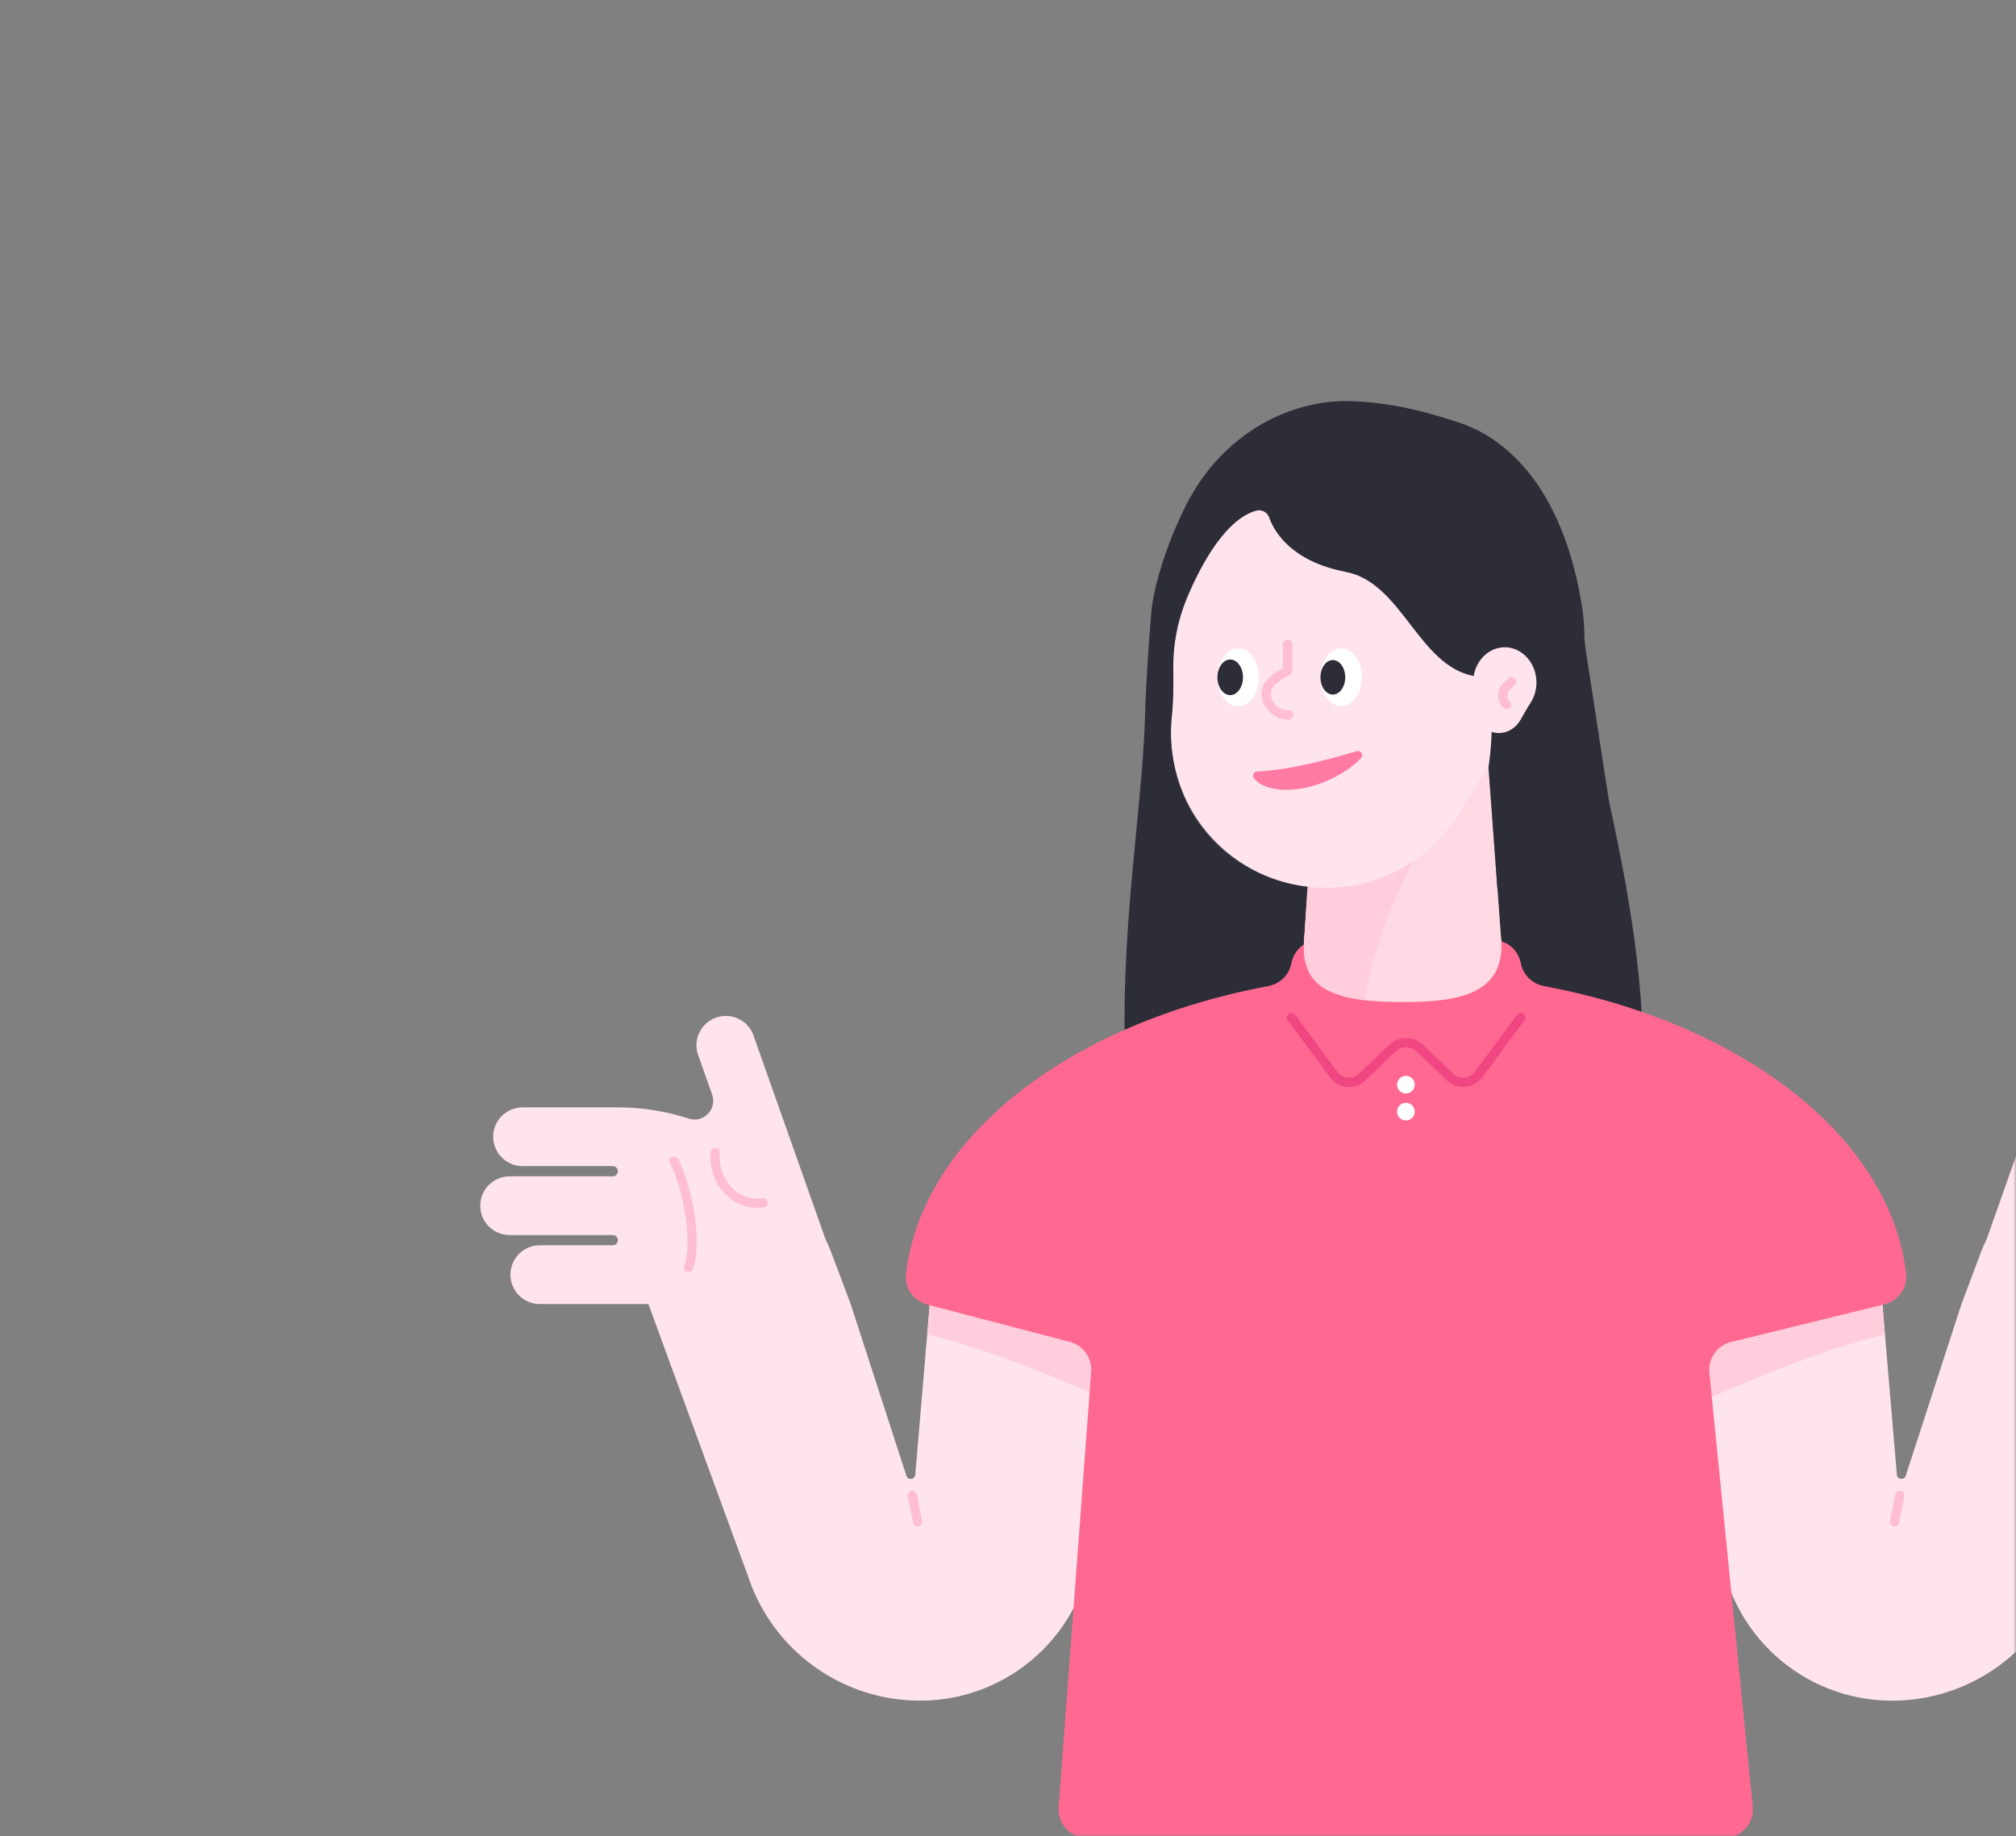 <svg width="382" height="348" viewBox="0 0 382 348" fill="none" xmlns="http://www.w3.org/2000/svg">
<rect x="0" y="0" width="382" height="348" fill="#808080" stroke="none"/>
<mask id="mask0" mask-type="alpha" maskUnits="userSpaceOnUse" x="0" y="0" width="382" height="348">
<path d="M382 324C382 337.255 371.255 348 358 348L24 348C10.745 348 2.95782e-05 337.255 2.84194e-05 324L2.19259e-06 24C1.03382e-06 10.745 10.745 1.93855e-06 24 7.79773e-07L358 -2.84194e-05C371.255 -2.95782e-05 382 10.745 382 24L382 324Z" fill="#F04682"/>
</mask>
<g mask="url(#mask0)">
<path d="M176.231 246.48L173.43 279.464C173.352 280.381 172.085 280.559 171.76 279.696L161.186 247.117L157.404 237.056C157.095 236.289 156.758 235.538 156.406 234.794L142.865 196.485C141.981 193.541 138.876 191.871 135.933 192.755C132.989 193.639 131.319 196.744 132.203 199.687L134.937 207.42C135.909 210.171 133.317 212.891 130.543 211.986C126.269 210.591 121.734 209.848 117.077 209.848H99.018C95.944 209.848 93.452 212.34 93.452 215.414C93.452 218.488 95.944 220.98 99.018 220.98H116.108C116.643 220.98 117.077 221.412 117.077 221.949C117.077 222.484 116.645 222.919 116.108 222.919H96.566C93.492 222.914 91 225.406 91 228.48C91 231.554 93.492 234.046 96.566 234.046H116.106C116.64 234.046 117.075 234.478 117.075 235.015C117.075 235.55 116.643 235.985 116.106 235.985H102.284C99.21 235.985 96.718 238.477 96.718 241.551C96.718 244.625 99.21 247.117 102.284 247.117H117.075H122.862L142.449 300.638C147.64 313.704 160.276 322.28 174.335 322.28C191.34 322.28 205.544 309.323 207.102 292.389L210.891 251.205L176.231 246.48Z" fill="#FFE4EE"/>
<path d="M135.496 218.393C135.152 224.477 139.68 228.61 144.607 227.933" stroke="#FFBED2" stroke-width="1.755" stroke-miterlimit="10" stroke-linecap="round" stroke-linejoin="round"/>
<path d="M130.482 240.16C132.216 235.463 130.335 224.939 127.719 220.05" stroke="#FFBED2" stroke-width="1.755" stroke-miterlimit="10" stroke-linecap="round" stroke-linejoin="round"/>
<path d="M176.229 246.481L210.89 251.202L209.602 265.185C198.123 260.215 186.784 255.552 175.685 252.879L176.229 246.481Z" fill="#FFCDDC"/>
<path d="M172.851 283.38L173.878 288.4" stroke="#FFBED2" stroke-width="1.755" stroke-miterlimit="10" stroke-linecap="round" stroke-linejoin="round"/>
<path d="M356.626 246.479L359.427 279.463C359.505 280.38 360.771 280.558 361.097 279.695L371.671 247.116L375.453 237.055C375.762 236.288 376.099 235.537 376.451 234.793L389.992 196.484C390.876 193.54 393.98 191.87 396.924 192.754C399.867 193.638 401.537 196.743 400.654 199.686L397.919 207.419C396.948 210.17 399.54 212.89 402.314 211.985C406.588 210.59 411.123 209.847 415.779 209.847H433.837C436.911 209.847 439.403 212.339 439.403 215.413C439.403 218.487 436.911 220.979 433.837 220.979H416.746C416.212 220.979 415.777 221.411 415.777 221.948C415.777 222.483 416.209 222.918 416.746 222.918H436.286C439.36 222.918 441.852 225.41 441.852 228.484C441.852 231.558 439.36 234.05 436.286 234.05H416.746C416.212 234.05 415.777 234.482 415.777 235.019C415.777 235.554 416.209 235.988 416.746 235.988H430.568C433.642 235.988 436.134 238.48 436.134 241.554C436.134 244.629 433.642 247.121 430.568 247.121H415.777H409.99L390.403 300.641C385.212 313.707 372.576 322.283 358.517 322.283C341.512 322.283 327.308 309.327 325.75 292.393L321.961 251.209L356.626 246.479Z" fill="#FFE4EE"/>
<path d="M356.627 246.481L321.967 251.202L323.254 265.185C334.733 260.215 346.072 255.552 357.171 252.879L356.627 246.481Z" fill="#FFCDDC"/>
<path d="M360.007 283.38L358.981 288.4" stroke="#FFBED2" stroke-width="1.755" stroke-miterlimit="10" stroke-linecap="round" stroke-linejoin="round"/>
<path d="M219.284 237.22H302.242C313.626 218.645 312.775 194.04 307.943 167.029H283.628L284.372 177.166C285.664 188.287 276.972 189.971 265.778 189.971C262.744 189.971 259.896 189.845 257.378 189.443C257.373 189.443 257.37 189.441 257.366 189.441C256.596 189.318 255.857 189.168 255.154 188.987C255.125 188.98 255.097 188.973 255.068 188.966C254.741 188.88 254.42 188.79 254.109 188.69C254.092 188.686 254.073 188.679 254.054 188.674C253.405 188.465 252.795 188.225 252.222 187.949C252.18 187.928 252.137 187.909 252.094 187.887C251.84 187.762 251.59 187.628 251.353 187.486C251.329 187.472 251.308 187.46 251.284 187.446C251.02 187.286 250.766 187.118 250.524 186.94C250.507 186.928 250.493 186.913 250.476 186.902C250.263 186.742 250.061 186.574 249.863 186.398C249.818 186.358 249.776 186.317 249.73 186.277C249.545 186.101 249.365 185.918 249.193 185.726C249.177 185.704 249.155 185.685 249.139 185.664C248.951 185.445 248.775 185.217 248.611 184.98C248.585 184.942 248.559 184.899 248.533 184.861C248.402 184.661 248.279 184.455 248.165 184.238C248.132 184.177 248.098 184.115 248.065 184.051C247.946 183.811 247.832 183.564 247.732 183.302C247.725 183.281 247.716 183.26 247.706 183.238C247.599 182.953 247.507 182.656 247.426 182.347C247.409 182.279 247.393 182.21 247.376 182.138C247.317 181.891 247.264 181.635 247.222 181.371C247.207 181.286 247.193 181.202 247.181 181.114C247.134 180.78 247.096 180.437 247.074 180.079C247.029 179.252 247.058 178.352 247.16 177.382C247.167 177.311 247.172 177.242 247.179 177.171L247.83 168.258H214.302C212.502 189.227 211.675 213.288 219.284 237.22Z" fill="#2D2D37"/>
<path d="M202.715 254.289C205.252 254.952 206.953 257.335 206.758 259.95L200.6 342.468C200.365 345.618 202.857 348.305 206.019 348.305H326.709C329.923 348.305 332.434 345.53 332.116 342.333L323.898 260.128C323.63 257.437 325.381 254.957 328.008 254.313L357.055 247.181C359.683 246.537 361.498 244.05 361.182 241.363C358.129 215.362 330.068 193.874 292.583 186.873C290.362 186.457 288.601 184.766 288.178 182.547C287.82 180.663 286.508 179.064 284.691 178.451C272.509 174.351 260.338 174.356 248.177 178.451C246.36 179.064 245.051 180.663 244.692 182.547C244.269 184.766 242.509 186.46 240.288 186.873C202.772 193.881 174.694 215.402 171.682 241.432C171.375 244.088 173.143 246.554 175.73 247.231L202.715 254.289Z" fill="#FF6991"/>
<path d="M288.157 192.836L280.137 203.657C278.852 205.391 276.336 205.607 274.773 204.118L269.003 198.616C267.565 197.245 265.304 197.245 263.867 198.616L258.096 204.118C256.533 205.607 254.017 205.391 252.732 203.657L244.709 192.836" stroke="#F04682" stroke-width="1.755" stroke-miterlimit="10" stroke-linecap="round" stroke-linejoin="round"/>
<path d="M266.396 207.219C267.319 207.219 268.068 206.47 268.068 205.546C268.068 204.623 267.319 203.874 266.396 203.874C265.472 203.874 264.723 204.623 264.723 205.546C264.723 206.47 265.472 207.219 266.396 207.219Z" fill="white"/>
<path d="M266.396 212.328C267.319 212.328 268.068 211.58 268.068 210.656C268.068 209.732 267.319 208.983 266.396 208.983C265.472 208.983 264.723 209.732 264.723 210.656C264.723 211.58 265.472 212.328 266.396 212.328Z" fill="white"/>
<path d="M281.534 138.31H250.021L247.182 177.09C245.889 188.21 254.582 189.892 265.776 189.892C276.972 189.892 285.662 188.21 284.37 177.09L281.534 138.31Z" fill="#FFDAE4"/>
<path d="M274.288 154.259C268.335 158.984 260.348 177.751 258.592 189.542C252.066 188.746 247.415 186.724 247.056 180.372C247.073 179.175 247.101 178.198 247.142 177.678C247.149 177.607 247.154 177.538 247.161 177.466L248.553 155.192L274.288 154.259Z" fill="#FFCDDC"/>
<path d="M221.871 116.211C221.871 95.622 239.058 79.049 259.867 80.054C278.323 80.945 293.439 96.149 294.237 114.61C294.606 123.091 292.04 130.945 287.484 137.276C283.445 142.883 279.824 148.762 276.118 154.595C270.191 163.924 259.159 169.687 246.948 167.943C235.146 166.257 225.391 157.267 222.669 145.66C221.885 142.32 221.702 139.063 222.016 135.953C222.605 130.083 222.279 124.177 221.932 118.288C221.892 117.599 221.871 116.907 221.871 116.211Z" fill="#FFE4EE"/>
<path d="M247.748 168.044C247.451 168.011 247.252 167.985 246.955 167.942C236.49 166.445 227.482 159.473 223.823 149.554C222.098 144.874 221.585 140.308 222.018 136.023C222.329 132.92 222.381 129.808 222.312 126.694C222.272 122.123 223.137 117.595 224.895 113.373C227.895 106.166 232.556 98.281 238.046 96.77C239.07 96.487 240.125 97.069 240.486 98.07C241.474 100.818 244.715 106.389 255.027 108.385C265.649 110.44 268.68 125.976 279.147 128.093C284.64 129.347 282.048 145.364 282.048 145.364L283.723 168.248H308.168C307.206 162.875 306.094 157.37 304.859 151.716L300.48 123.247C300.362 122.479 300.278 121.71 300.226 120.935H300.224C300.229 118.852 300.058 116.652 299.67 114.331C295.406 88.864 282.281 81.956 276.446 80.079C273.522 79.143 264.839 76.107 255.213 76.002C251.374 75.952 247.39 76.732 243.558 78.224C235.226 81.464 228.572 87.959 224.612 95.972C220.609 104.068 218.526 111.787 218.15 116.089C217.651 121.762 217.084 130.996 216.972 135.405C216.73 144.879 215.318 156.444 214.271 168.65L247.715 168.59L247.748 168.044Z" fill="#2D2D37"/>
<path d="M279.132 129.325C279.132 125.533 281.981 122.48 285.43 122.666C288.49 122.83 290.996 125.628 291.127 129.028C291.189 130.588 290.763 132.035 290.008 133.202C289.338 134.235 288.737 135.316 288.124 136.39C287.14 138.107 285.314 139.169 283.29 138.849C281.332 138.537 279.717 136.882 279.265 134.746C279.135 134.131 279.106 133.532 279.156 132.959C279.253 131.878 279.199 130.79 279.142 129.707C279.135 129.579 279.132 129.453 279.132 129.325Z" fill="#FFE4EE"/>
<path d="M234.614 133.83C236.786 133.83 238.548 131.378 238.548 128.352C238.548 125.327 236.786 122.874 234.614 122.874C232.441 122.874 230.68 125.327 230.68 128.352C230.68 131.378 232.441 133.83 234.614 133.83Z" fill="white"/>
<path d="M254.139 133.83C256.311 133.83 258.073 131.378 258.073 128.352C258.073 125.327 256.311 122.874 254.139 122.874C251.966 122.874 250.205 125.327 250.205 128.352C250.205 131.378 251.966 133.83 254.139 133.83Z" fill="white"/>
<path d="M233.103 131.728C234.441 131.728 235.526 130.216 235.526 128.352C235.526 126.487 234.441 124.976 233.103 124.976C231.765 124.976 230.68 126.487 230.68 128.352C230.68 130.216 231.765 131.728 233.103 131.728Z" fill="#2D2D37"/>
<path d="M252.554 131.623C253.85 131.623 254.901 130.158 254.901 128.352C254.901 126.545 253.85 125.081 252.554 125.081C251.258 125.081 250.207 126.545 250.207 128.352C250.207 130.158 251.258 131.623 252.554 131.623Z" fill="#2D2D37"/>
<path d="M257.079 142.351C250.171 144.415 243.709 145.919 238.224 146.206C237.594 146.24 237.231 146.943 237.592 147.458C238.509 148.76 240.858 149.687 243.614 149.687C249.921 149.687 255.587 146.166 257.908 143.657C258.464 143.059 257.861 142.118 257.079 142.351Z" fill="#FF7BA4"/>
<path d="M286.407 129.174L285.471 130.11C284.52 131.06 284.52 132.599 285.471 133.547" stroke="#FFBED2" stroke-width="1.755" stroke-miterlimit="10" stroke-linecap="round" stroke-linejoin="round"/>
<path d="M244.197 135.473C241.89 135.53 239.975 133.706 239.918 131.399C239.861 129.092 243.092 127.66 243.993 127.12V122.084" stroke="#FFBED2" stroke-width="1.755" stroke-miterlimit="10" stroke-linecap="round" stroke-linejoin="round"/>
</g>
</svg>
